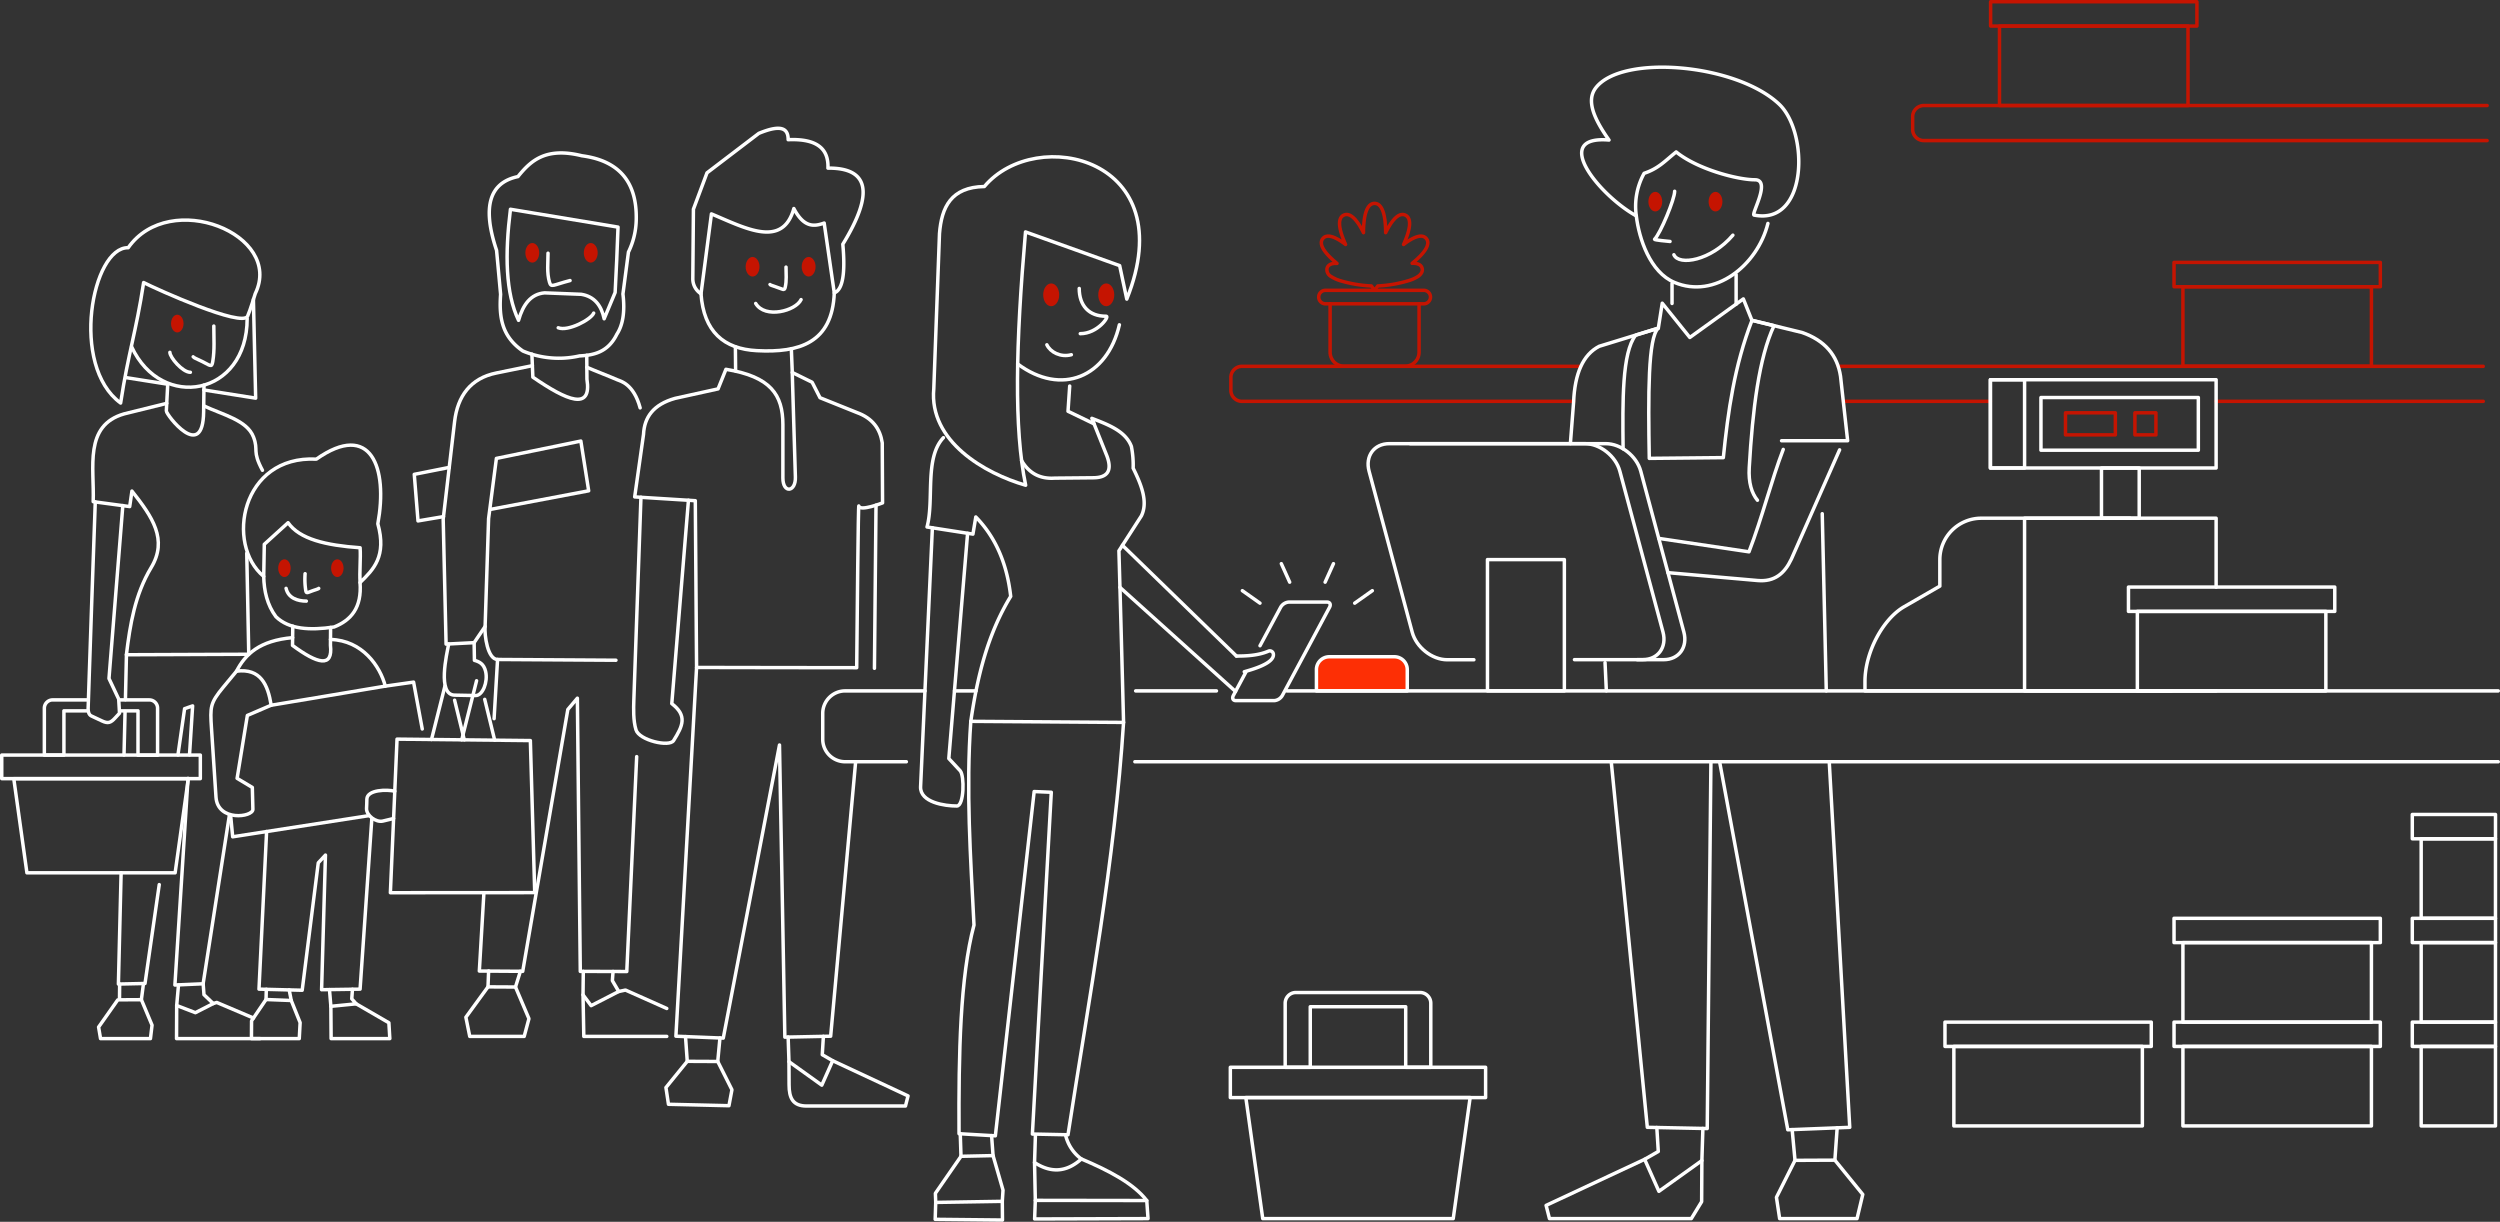 <svg xmlns="http://www.w3.org/2000/svg" viewBox="0 0 1021.57 499.25"><rect x="0" y="0" width="1021.57" height="499.25" fill="#333333" stroke="none"/><defs><style>.cls-1,.cls-2,.cls-3,.cls-6,.cls-7{fill:none;}.cls-1,.cls-6{stroke:#c51401;}.cls-1,.cls-2,.cls-3,.cls-5,.cls-6,.cls-7{stroke-linecap:round;stroke-linejoin:round;stroke-width:1.42px;}.cls-1,.cls-2,.cls-4,.cls-5,.cls-7{fill-rule:evenodd;}.cls-2,.cls-3,.cls-5{stroke:#fff;}.cls-4{fill:#c51401;}.cls-5{fill:#fd2f05;}.cls-7{stroke:#fefefe;}</style></defs><title>Recurso 2</title><g id="Capa_2" data-name="Capa 2"><g id="Layer_1" data-name="Layer 1"><path class="cls-1" d="M1014.72,164H905.57m-92.24,0H753.26M643,164H507.49a4.54,4.54,0,0,1-4.52-4.53v-5.25a4.54,4.54,0,0,1,4.52-4.53H646m105.15,0h263.56"/><path class="cls-2" d="M35.76,290.47H26.12v18.08h-8V289.34A3.4,3.4,0,0,1,21.53,286H35.94m13.26,0H61a3.4,3.4,0,0,1,3.39,3.39v19.21h-8V290.47H49.27"/><rect class="cls-3" x="0.71" y="308.55" width="81.15" height="9.62"/><path class="cls-2" d="M5.63,318.18H76.94l-5.38,38.48H11Z"/><path class="cls-4" d="M72.44,128.6c-1.41,0-2.55,1.62-2.55,3.62s1.14,3.62,2.55,3.62S75,134.22,75,132.22,73.84,128.6,72.44,128.6Z"/><path class="cls-4" d="M116.23,228.55c-1.41,0-2.55,1.62-2.55,3.62s1.14,3.62,2.55,3.62,2.54-1.62,2.54-3.62S117.63,228.55,116.23,228.55Z"/><path class="cls-2" d="M77.79,152.13c-3.21,0-8.37-6.07-8.37-8.15"/><path class="cls-2" d="M286.45,120.06l4.26-32.65c14.1,5.92,29.11,14.16,33.68-2.19,4.13,7.86,8.26,7.4,12.39,5.93q2.07,14.26,4.13,28.53c3.36-1.22,4.61-7.65,3.49-19.88,13-21.19,10.54-31.25-6.07-31.1.26-7.41-3.78-12.13-16.26-11.62,0-4.25-2.31-6.59-12-2.58L288.9,70.63l-5.55,14.85q-.12,14.19-.25,28.39A7.32,7.32,0,0,0,286.45,120.06Z"/><path class="cls-2" d="M286.45,120.06c1.12,15.5,9.33,22.54,22.84,23.23,17.35.92,30.82-3.17,31.62-23.61"/><path class="cls-2" d="M350.07,272.84c-18.4-.07-47,0-65.43-.1q-.25-34.06-.52-68.14l-24.77-1.55q1.8-12.78,3.61-25.55c.32-7,4-12.22,12.91-14.72l17.55-3.87c1.07-2.67,2.15-5.33,3.22-8,18.28,3,23.26,10.33,23.27,22.66l0,21.74c0,6.46,5.3,5.85,5.11-.37l-1.29-42.74,8.13,4,3.22,6.32,15.1,6.07c6.37,2.3,9.47,6.64,10.33,12.39q.06,12.26.13,24.52s-9.29,3.61-9.68,1.29C350.69,205.09,350.28,253.29,350.07,272.84Z"/><line class="cls-3" x1="300.5" y1="141.67" x2="300.59" y2="151.57"/><line class="cls-3" x1="323.36" y1="142.52" x2="323.75" y2="152.2"/><path class="cls-2" d="M281.32,204.42l-6.81,83.1c6.38,4.91,4.57,9,.74,15.1-1.75,2.78-14.05-.11-15.36-4.37-1.17-3.81-1-8.72-.89-12.13l2.91-82.91"/><line class="cls-3" x1="357.96" y1="206.44" x2="357.32" y2="273.09"/><polyline class="cls-2" points="349.64 311.27 339.43 423.42 320.71 423.81 318.52 304.43 295.55 424.2 276.19 423.42 284.64 272.74"/><path class="cls-2" d="M658.4,311.27l14.74,149.38,24.48.5,1.51-149.88m3.55,0,27.86,150.39,25.32-1-8.38-149.38"/><polyline class="cls-2" points="280.12 423.58 280.83 433.69 293.29 433.75 294.19 424.14"/><polyline class="cls-2" points="322.06 423.78 322.39 433.81 335.81 443.43 340.26 433.43 336 430.98 336.46 423.49"/><path class="cls-2" d="M208.58,85.51c-2.29,18.38-2,34.26,3.31,45.39,1.83-6.46,5-10.76,10.64-11.23l15,.59c5.27.86,8.18,4.45,9.34,10q2.25-5.37,4.49-10.75c.5-8.94.85-17.82,1.18-26.71Z"/><path class="cls-2" d="M202.91,102.29c-6-17.89-2.86-27.69,8.74-30.13C216.9,65.64,223,60,237.77,63.65c15.8,2.08,22.5,11.31,22.22,26A31.47,31.47,0,0,1,256.8,103l-2.25,17.14c.89,7.35-.05,12.7-2.48,16.43-3.53,7.22-9.19,8.59-15.24,8.86a38,38,0,0,1-23.17-2c-9.07-6.23-9.68-14.56-9.1-23.16Z"/><path class="cls-2" d="M217.35,144.73l.39,9.39c14,9.63,24.19,13.91,22.1.83q0-4.89-.08-9.76"/><path class="cls-2" d="M217.54,149.42l-14.72,3c-10.57,2.15-15.84,9.45-17.06,19.84l-4.66,39.88,1.18,51.06,11.46-.59,4.49-6.62,1.42-44.09,3.19-24.58,34.51-7.09,3.2,20.33-40.42,7.65"/><polyline class="cls-2" points="181.22 211.1 170.81 212.86 169.28 193.83 183.57 190.99"/><path class="cls-2" d="M198.23,256c-.31,3.56,1,13.46,5.09,13.48l48.37.31m9.89-103.12c-2.66-9.88-8.11-10.94-9.22-11.43-3.15-1.39-9.42-3.78-12.56-5.17"/><path class="cls-2" d="M183.33,263.15c-.74,4.1-4.73,20.76,2.43,20.9l8.59.17c2.85.06,5.12-5.54,4.08-9.89-.73-3.06-2.52-3.93-4.57-4.5l-.12-7.21"/><path class="cls-2" d="M203.32,269.47l-1.42,24.19m-4.16,71.13-1.87,32,17.73.12,18.43-107,3.9-4.61,1.19,111.63,19,.06,4.05-87.81"/><polyline class="cls-2" points="212.65 396.87 210.64 403.32 199.41 403.26 199.66 396.79"/><polyline class="cls-2" points="199.41 403.26 190.37 415.67 191.95 423.5 214.2 423.5 216.14 416.26 210.64 403.32"/><polyline class="cls-2" points="238.35 396.94 238.24 406.51 241.55 410.94 252.83 405.15 250.23 400.72 250.51 396.98"/><path class="cls-2" d="M238.24,406.51l.32,17h33.9m0-11.42-16.87-7.52-2.78.59"/><path class="cls-2" d="M194.74,278.18l-6.06,24.14m13.46.15-4.07-16.69"/><polygon class="cls-2" points="216.72 302.62 218.5 364.75 159.52 364.79 162.24 302.03 216.72 302.62"/><path class="cls-2" d="M107.76,235.55C92,222.49,98.57,186,129.26,187.62c22.36-15.72,29.34,3.5,25.13,26.42,3.69,13.29-1.77,18.65-7.24,24-.31-4.38.3-9.83,0-14.21-14.07-1-24.72-3.53-29.43-10.24L108,222.42Q107.88,229,107.76,235.55Z"/><path class="cls-2" d="M107.76,235.55c.14,6,1.42,11.65,5,16.46,5.28,5.16,13.82,5.68,23.77,4.19,6.9-2.75,11.39-7.87,10.59-18.16"/><path class="cls-2" d="M119.64,255.89c0,2.61-.08,5.23-.11,7.84,10.25,7.57,16.57,9.28,15.5-.06l.06-7.26"/><path class="cls-2" d="M119.57,260.56c-13.52,1.18-19.36,6.78-22.91,13.69,9.84-1.21,12.78,5.46,14.15,13.93l46.63-7.81c-2.09-8.07-9.33-18.72-22.39-19.07"/><path class="cls-2" d="M161.32,323.32c-3.15-.78-11.28-.69-11.41,3.22,0,1.29-.08,2.58-.13,3.87-.09,2.83,3.89,5.76,6.66,5.1l4.39-1.05"/><path class="cls-2" d="M96.66,274.25l-5.4,6.52c-2.71,3.28-4.07,5.32-4.67,7.57s-.46,4.9-.17,9.29q.92,14,1.84,28.09c.66,10.15,15.08,8.23,15.08,5,0-.9-.23-8.94-.23-8.94l-6.22-3.73q2.08-12.85,4.19-25.7l9.73-4.18"/><path class="cls-2" d="M94.27,333.47l.81,8.47,55.46-8.62m22-35.44L169,278.73l-11.55,1.64"/><polyline class="cls-2" points="108.94 339.79 105.83 404.19 123.48 404.64 130.05 352.58 132.99 349.41 131.41 404.42 147.14 404.19 151.94 334.51"/><polyline class="cls-2" points="118.17 404.51 119.01 408.83 108.71 408.43 108.82 404.27"/><polyline class="cls-2" points="108.71 408.43 102.79 417.15 102.75 424.4 122.29 424.4 122.64 417.88 119.01 408.83"/><polyline class="cls-2" points="134.63 404.37 135.2 411.21 145.55 410.19 143.74 408.15 144.02 404.24"/><polyline class="cls-2" points="135.2 411.21 135.3 424.4 159.29 424.4 158.91 417.94 145.55 410.19"/><path class="cls-2" d="M58.69,115.46C64,118.19,99.1,134,101.18,129.18c1.18-2.75,2.77-8.12,3.12-9.19,11.76-24.24-34.87-43-51.91-18.77-14.74-.35-23.95,48.22-3.1,63.47C52.42,144.13,55.55,136,58.69,115.46Z"/><path class="cls-2" d="M53.79,141.73C66,168.11,101,161.84,101,130.17"/><path class="cls-2" d="M68.53,157.16c-.18,3.58-.37,7.17-.56,10.75-.08,1.54,15,21.09,15.24.38q.08-5.46.14-10.9"/><path class="cls-2" d="M51.47,154.3,68.54,157m14.79,2.35,21.14,3.35-.92-40.4"/><path class="cls-2" d="M68.13,164.82l-17.37,4.29c-16.58,4.72-12.17,22-12.68,35.88L53,207q.46-3.18.91-6.34c8.38,10.58,14.76,19.83,7.86,31.27-6.6,11-8.62,23.22-10.12,35.62l50-.2q-.4-20.62-.82-41.26"/><path class="cls-2" d="M83.24,165.83c7.91,3.72,17.7,5.87,20.35,12.76,2.14,5.57-.67,5.52,3.65,13.58"/><path class="cls-2" d="M38.93,205.1c-1,27-2,57.52-2.92,84.47,0,1.13.22,2.48,1.34,3l4.4,2.06c2.41,1.12,3.49.71,5.24-1.19.62-.66,1.23-1.32,1.84-2l-.18-3.19-.15-2.58q-1.43-3-2.83-6l-1.14-2.41,5.66-70.67m1.48,60.94c-.14,5.73-.28,12.63-.42,18.37m-.15,4.86-.43,17.74m-1.18,48.11-1.11,45.5,10.87-.23,5.82-40.4m7.64-53,2.72-18.9,3.28-1.13-1.08,17-.19,3m-.61,9.63-1.47,23.11-3.89,61.32L83,402l10.75-69"/><polyline class="cls-2" points="48.89 402.14 48.83 408.55 57.77 408.5 58.62 401.94"/><polyline class="cls-2" points="72.93 402.54 72.2 410.87 79.84 413.81 87.14 410.08 83.35 406.46 83.02 402.04"/><polyline class="cls-2" points="48.1 408.61 40.29 419.7 41.08 424.4 61.48 424.4 62.13 418.91 57.77 408.5"/><path class="cls-2" d="M72.2,410.87l-.06,13.53h34.11m-2.67-8.4-15-6.37-1.47.45"/><path class="cls-2" d="M87.37,133.24c0,4.81.38,9.74-.43,14.49-.49,2.89-.91,1.47-6-.8-.29-.13-1.88-.82-2-1.13"/><path class="cls-2" d="M124.67,234.44a30.31,30.31,0,0,0,.28,6.93c.33,1.38.61.7,4-.38.19-.07,1.23-.39,1.28-.55"/><path class="cls-2" d="M321.19,109.15c0,2.73.31,5.52-.33,8.22-.38,1.63-.72.83-4.7-.46-.23-.07-1.47-.46-1.52-.64"/><path class="cls-2" d="M223.94,103.47c0,3.93-.54,8,.59,11.82.69,2.36,1.29,1.2,8.41-.65"/><path class="cls-4" d="M137.85,228.55c-1.41,0-2.55,1.62-2.55,3.62s1.14,3.62,2.55,3.62,2.54-1.62,2.54-3.62S139.25,228.55,137.85,228.55Z"/><path class="cls-2" d="M116.9,240.42c.9,4,4.76,5.21,8.27,5.21"/><path class="cls-2" d="M457.41,132.72c-4.91,21.36-23.69,29.34-41.56,16"/><path class="cls-2" d="M709.43,112.22V124.3M683.24,124v-8.12"/><path class="cls-2" d="M419.05,94.77c-4,46-4.75,80.31.06,103.51-16.62-4.77-39.57-17.94-37.54-39.42q1.17-31.73,2.33-63.43c.85-10.71,4.67-19,18.33-19.21,21.22-25.24,81.32-11.73,58.2,46l-2.91-13.68Z"/><path class="cls-2" d="M417.44,188.18c3,5.13,7.46,7.63,13.6,7.2l15.56-.15c5.74,0,8.09-2.63,5.68-9q-3.06-7.64-6.11-15.28c6.92,2.66,13.84,5.31,16.15,11.5a40,40,0,0,1,.72,8.87c3.46,7,6.13,13.85,3.35,19.5l-9.17,14.26q1,35.06,1.9,70.12l-62.42-.44c2.63-18.14,6.87-35.64,16.3-51.06-1.6-14.18-6.65-24.67-14.26-32.45l-1.17,7-18.76-2.91c3-11.18-1.12-28.19,6.69-36.48"/><polyline class="cls-2" points="437.11 157.75 436.42 168.06 447.07 173.2"/><path class="cls-2" d="M381,215.65q-2.42,52.9-4.82,105.79c-.3,6.48,10,7.94,14.8,7.91,3,0,3.17-12.45,1.37-14.4l-4.64-5,7.68-92"/><path class="cls-2" d="M751.71,183.82,732,228.46c-2.84,6-6.94,9.35-13.76,8.76L681.57,234m-3.75-14,36.86,5.49c5.43-14.06,9.2-29.33,14-41.85"/><path class="cls-2" d="M396.7,294.74c-2,28.05-.09,55.62,1.3,83.26-5.65,21.19-6.29,52.39-6.11,85.26l14.84.87q7.93-70.33,15.86-140.68l7,.29L421.86,463.4l14.55.3c8.68-56.27,19.06-111.73,22.71-168.52"/><path class="cls-2" d="M529.52,405.57H580.3a4.38,4.38,0,0,1,4.36,4.37v26.19H574.41V411.39h-39v24.74H525.16V409.94A4.38,4.38,0,0,1,529.52,405.57Z"/><line class="cls-3" x1="505.24" y1="268.08" x2="458.66" y2="222.83"/><path class="cls-2" d="M457.63,240l47.24,42.54"/><path class="cls-2" d="M441,117.88c0,6.93,3.95,11.44,11.05,11.34,1.4,0-3.54,7.13-10.62,7.13"/><path class="cls-2" d="M427.78,140.89c1.41,3,5.63,5.25,10,4.06"/><path class="cls-4" d="M429.55,115.82c1.81,0,3.27,2.09,3.27,4.66s-1.46,4.65-3.27,4.65-3.27-2.08-3.27-4.65S427.74,115.82,429.55,115.82Z"/><path class="cls-4" d="M452.05,115.82c1.81,0,3.27,2.09,3.27,4.66s-1.46,4.65-3.27,4.65-3.27-2.08-3.27-4.65S450.24,115.82,452.05,115.82Z"/><path class="cls-4" d="M676.4,78.4c1.56,0,2.83,1.8,2.83,4s-1.27,4-2.83,4-2.82-1.79-2.82-4S674.84,78.4,676.4,78.4Z"/><path class="cls-4" d="M701,78.4c1.56,0,2.83,1.8,2.83,4s-1.27,4-2.83,4-2.82-1.79-2.82-4S699.47,78.4,701,78.4Z"/><path class="cls-4" d="M217.51,99.31c1.56,0,2.83,1.8,2.83,4s-1.27,4-2.83,4-2.83-1.8-2.83-4S215.94,99.31,217.51,99.31Z"/><path class="cls-4" d="M241.4,99.31c1.56,0,2.83,1.8,2.83,4s-1.27,4-2.83,4-2.84-1.8-2.84-4S239.83,99.31,241.4,99.31Z"/><path class="cls-4" d="M307.52,105c1.56,0,2.83,1.8,2.83,4s-1.27,4-2.83,4-2.83-1.81-2.83-4S306,105,307.52,105Z"/><path class="cls-4" d="M330.44,105c1.56,0,2.83,1.8,2.83,4s-1.27,4-2.83,4-2.84-1.81-2.84-4S328.87,105,330.44,105Z"/><path class="cls-2" d="M308.8,124c3.82,6.37,16.35,3.06,18.54-1.57"/><path class="cls-2" d="M228.11,133.94c4,1.6,13.44-3.38,14.48-6"/><path class="cls-2" d="M728,180.1h27l-2.91-26.34c-1.29-8.65-6.46-14.67-15.71-17.89l-20.51-5-3.49-8.73L690.51,137.9l-11.27-14-1.6,10.18-24.15,7.42c-6.62,3.4-10,11.1-10.47,22.84l-1.32,16.91m14.17,89.54q.27,5.75.53,11.49"/><path class="cls-2" d="M663.24,183.38c-.2-19.59-.44-39.26,5.13-46.41l9.27-2.85c-4.22,3.55-4.16,27.39-3.7,53.18L704.2,187c1.91-18.84,4.54-37.63,11.71-56.09l9,2.18c-6.14,13.07-8.74,34.16-10.12,58-.36,6.15,1,10.46,3.35,13.32m26.48,5.51,1.65,72.39"/><path class="cls-5" d="M543.17,268.37h26.64a5.25,5.25,0,0,1,5.24,5.23v8.72H537.93V273.6A5.25,5.25,0,0,1,543.17,268.37Z"/><path class="cls-2" d="M602.27,269.59H591.36c-6.2,0-12.64-5.08-14.3-11.28l-17.61-65.74c-1.67-6.2,2-11.28,8.25-11.28h79.92c6.21,0,12.64,5.08,14.3,11.28l5.76,21.48,5.15,19.22,6.71,25c1.66,6.2-2,11.28-8.26,11.28H643.37"/><path class="cls-2" d="M576.24,181.29h79.92c6.2,0,12.64,5.08,14.3,11.28l6.35,23.71L681.57,234l6.5,24.28c1.67,6.2-2.05,11.28-8.25,11.28H669"/><rect class="cls-3" x="607.82" y="228.66" width="31.42" height="53.66"/><path class="cls-1" d="M577.05,107.59c1.79-.06,3.59.33,4.06,2,.39,1.4-.52,2.56-1.6,3.32a14.71,14.71,0,0,1-3.59,1.68A52.18,52.18,0,0,1,563,116.85l-1.31,1.78-1.32-1.78a52.34,52.34,0,0,1-12.91-2.21,14.88,14.88,0,0,1-3.59-1.68,3.14,3.14,0,0,1-1.6-3.32c.48-1.72,2.28-2.11,4.06-2-.73-.61-1.44-1.22-2.12-1.86-1.74-1.62-5.83-5.69-3.65-8.31,2-2.45,6.32.32,8.2,1.64.36.25.72.52,1.07.79-.45-1-.86-2-1.22-3-.82-2.28-2.55-7.61.52-9,3.28-1.49,6.4,4.05,7.56,6.26.16.3.32.6.47.91,0-.88,0-1.76.08-2.62.15-2.58.7-9.34,4.45-9.34s4.3,6.76,4.45,9.34c.05.86.07,1.74.08,2.62.15-.31.31-.61.46-.91,1.17-2.21,4.28-7.75,7.56-6.26,3.08,1.41,1.35,6.75.53,9-.37,1-.78,2-1.23,3l1.07-.79c1.88-1.32,6.16-4.09,8.21-1.64,2.18,2.62-1.91,6.69-3.66,8.31C578.5,106.37,577.79,107,577.05,107.59Z"/><path class="cls-1" d="M541.62,118.63h40.16a2.77,2.77,0,0,1,2.76,2.76h0a2.77,2.77,0,0,1-2.76,2.76H541.62a2.77,2.77,0,0,1-2.76-2.76h0A2.77,2.77,0,0,1,541.62,118.63Z"/><path class="cls-1" d="M579.87,124.15v19.78a5.73,5.73,0,0,1-5.72,5.72H549.24a5.74,5.74,0,0,1-5.72-5.72V124.15"/><path class="cls-2" d="M514.88,263.86l8.42-15.7a4.22,4.22,0,0,1,3.27-2.13h15.72c1.17,0,1.62,1,1,2.13l-19.27,36a4.21,4.21,0,0,1-3.28,2.13H505c-1.18,0-1.62-.95-1-2.13l5.05-9.43"/><rect class="cls-3" x="813.33" y="155.16" width="92.24" height="36.08"/><rect class="cls-3" x="813.33" y="155.16" width="13.97" height="36.08"/><rect class="cls-3" x="833.99" y="162.44" width="64.31" height="21.53"/><rect class="cls-6" x="844.02" y="168.69" width="20.37" height="9.02"/><rect class="cls-6" x="872.39" y="168.69" width="8.58" height="9.02"/><polyline class="cls-2" points="905.57 282.32 827.29 282.32 827.29 211.76 905.57 211.76 905.57 239.9"/><rect class="cls-3" x="858.72" y="191.25" width="15.42" height="20.51"/><path class="cls-2" d="M870.36,211.76H809.54a16.92,16.92,0,0,0-16.87,16.88v10.87l-14.59,8.42c-8.78,5.07-16,18.8-16,30.51v3.88H887.23"/><path class="cls-1" d="M1016.3,57.44H786.09a4.54,4.54,0,0,1-4.52-4.53V47.66a4.54,4.54,0,0,1,4.52-4.53H1016.3"/><path class="cls-2" d="M541.48,237.89q1.69-3.78,3.41-7.56"/><path class="cls-2" d="M527,237.89q-1.71-3.78-3.41-7.56"/><path class="cls-2" d="M553.57,246.47l7.2-5.1"/><path class="cls-2" d="M514.86,246.47l-7.2-5.1"/><rect class="cls-6" x="892" y="117.16" width="77.03" height="32.49"/><rect class="cls-6" x="817.05" y="10.64" width="77.03" height="32.49"/><rect class="cls-6" x="813.42" y="0.71" width="84.3" height="9.93"/><rect class="cls-3" x="892" y="427.6" width="77.03" height="32.49"/><rect class="cls-3" x="888.37" y="417.67" width="84.3" height="9.93"/><rect class="cls-3" x="892" y="385.18" width="77.03" height="32.49"/><rect class="cls-3" x="888.37" y="375.25" width="84.3" height="9.93"/><rect class="cls-3" x="798.4" y="427.6" width="77.03" height="32.49"/><rect class="cls-3" x="873.38" y="249.83" width="77.03" height="32.49"/><rect class="cls-3" x="794.77" y="417.67" width="84.3" height="9.93"/><rect class="cls-3" x="869.75" y="239.9" width="84.3" height="9.93"/><path class="cls-2" d="M716.85,87.9c-1.7.17,7.19-14.44.23-14.44s-23.37-4.26-32.15-11.37c-4.69,3.79-7.25,6.78-13.09,8.73a27.81,27.81,0,0,0-3.2,17.4c-15.09-8.35-35.23-33-11.16-31-6.26-8.88-9.35-16.17-5.39-21.33C662.79,22,709.44,26,727,42.57,739.14,54,738.84,92.2,716.85,87.9Z"/><path class="cls-2" d="M722.42,91.3c-4.3,17.24-21.74,31-38.14,24.13-10-4.17-14.54-17.88-15.64-27.21"/><path class="cls-2" d="M684.31,78.16c.05,3.12-5.82,17.24-8.2,19.6-.31.31,5.25.82,6.31.91"/><path class="cls-2" d="M684,104.1c2,4.58,15.13,2.5,24.1-8"/><rect class="cls-6" x="888.37" y="107.23" width="84.3" height="9.93"/><rect class="cls-3" x="989.36" y="427.6" width="30.36" height="32.49"/><rect class="cls-3" x="985.73" y="417.67" width="34" height="9.93"/><rect class="cls-3" x="989.36" y="385.18" width="30.36" height="32.49"/><rect class="cls-3" x="985.73" y="375.25" width="34" height="9.93"/><rect class="cls-3" x="989.36" y="342.75" width="30.36" height="32.49"/><rect class="cls-3" x="985.73" y="332.82" width="34" height="9.93"/><path class="cls-2" d="M181.82,280.31l-5.5,21.88m13.4.14-3.95-16.21"/><path class="cls-2" d="M464.07,282.32h33m28.78,0h495m0,28.95H463.75m-93.4,0h-25a9.18,9.18,0,0,1-9.16-9.16V291.48a9.18,9.18,0,0,1,9.16-9.16H378m12.05,0h8.77"/><path class="cls-2" d="M505.24,268.08c3.82,0,8.76-.16,13.09-2a1.45,1.45,0,0,1,2,1.13c.63,4-9.49,6.56-11.88,7.29"/><polyline class="cls-2" points="750.72 460.85 749.78 474.07 733.49 474.15 732.32 461.59"/><polyline class="cls-2" points="280.83 433.69 272.12 444.4 273.15 451.24 297.87 451.82 299.09 445.3 293.29 433.75"/><polyline class="cls-2" points="749.78 474.07 761.18 488.08 758.83 497.96 727.21 497.96 725.9 489.26 733.49 474.15"/><polyline class="cls-2" points="695.85 461.12 695.43 474.24 677.87 486.81 672.04 473.73 677.62 470.52 677.02 460.73"/><path class="cls-2" d="M322.39,433.81l.05,9.45c0,5.42,1.52,8.69,7.15,8.69H370l1.05-4.13-30.79-14.39"/><polyline class="cls-2" points="695.43 474.24 695.34 491.04 691.12 497.96 633.15 497.96 631.78 492.56 672.04 473.73"/><polyline class="cls-2" points="392.39 463.29 392.69 472.5 405.79 472.21 405.19 464.04"/><polyline class="cls-2" points="392.69 472.5 382.22 487.63 382.36 491.34 409.57 490.9 409.86 486.32 405.79 472.21"/><polyline class="cls-2" points="382.36 491.34 382.14 498.25 409.64 498.54 409.57 490.9"/><path class="cls-2" d="M423.1,463.84l-.36,11.2c6.37,4.14,12.75,4.3,19.13-1.45a16.88,16.88,0,0,1-6.48-9.92"/><path class="cls-2" d="M422.74,475q.15,7.75.32,15.5l45.54.07c-5.5-7.09-15.6-12.27-26.73-17"/><polyline class="cls-7" points="423.06 490.54 422.77 498.1 469.11 497.96 468.6 490.61"/><rect class="cls-3" x="502.75" y="436.13" width="104.31" height="12.37"/><polygon class="cls-2" points="509.08 448.49 545.89 448.49 563.93 448.49 600.74 448.49 593.83 497.96 570.84 497.96 538.98 497.96 515.99 497.96 509.08 448.49"/></g></g></svg>
